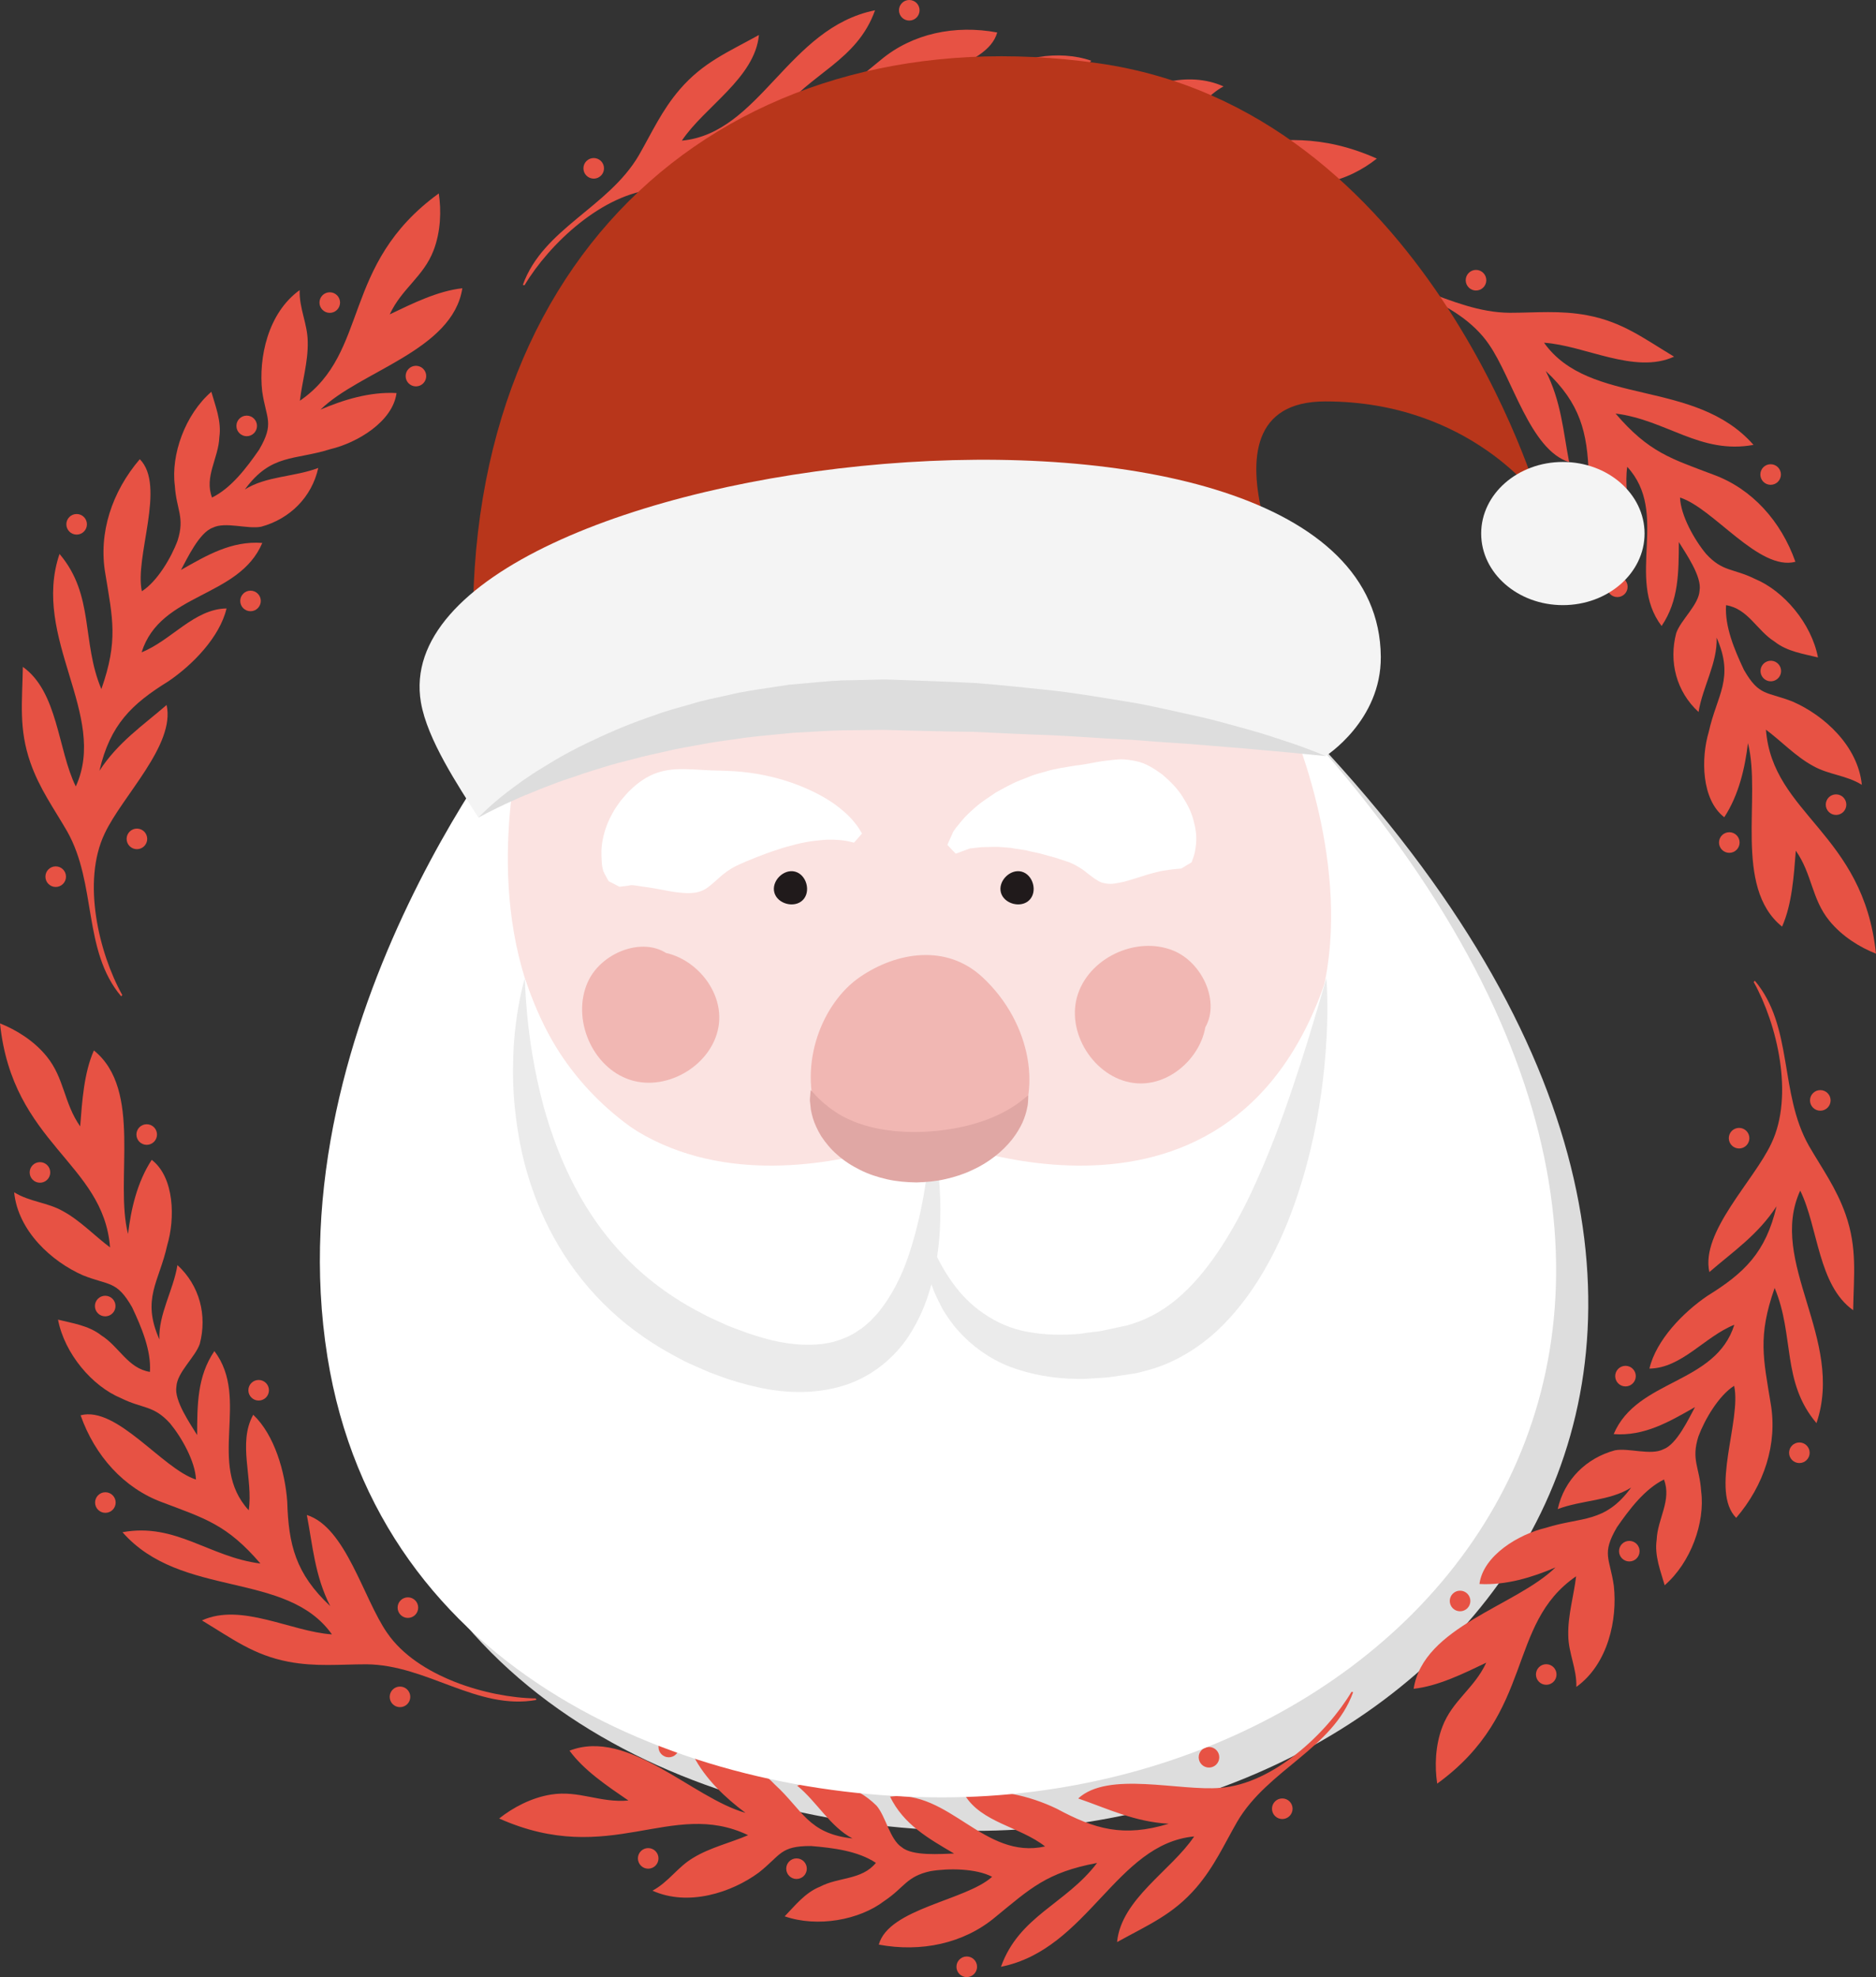 <?xml version="1.0" encoding="utf-8"?>
<!-- Generator: Adobe Illustrator 17.0.0, SVG Export Plug-In . SVG Version: 6.00 Build 0)  -->
<!DOCTYPE svg PUBLIC "-//W3C//DTD SVG 1.1//EN" "http://www.w3.org/Graphics/SVG/1.1/DTD/svg11.dtd">
<svg version="1.1" id="Calque_1" xmlns="http://www.w3.org/2000/svg" xmlns:xlink="http://www.w3.org/1999/xlink" x="0px" y="0px"
	 width="185.958px" height="195.933px" viewBox="0 0 185.958 195.933" enable-background="new 0 0 185.958 195.933"
	 xml:space="preserve">
<rect x="0" y="0" width="185.958" height="195.933" fill="#333333" stroke="none"/>
<g>
	<path fill="#DDDDDD" d="M95.763,122.739c58.136,0,34.703-49.356,34.703-49.356c56.28,60.047,14.416,108.059-33.924,108.059
		c-25.258,0-55.862-12.102-60.9-43.665c-5.385-33.738,20.073-64.394,20.073-64.394S39.409,122.739,95.763,122.739z"/>
</g>
<g>
	<g>
		<path fill="#E75244" d="M51.827,28.234c2.016-5.601,8.445-7.643,11.49-12.83c1.302-2.256,2.267-4.454,4.079-6.558
			c2.304-2.659,4.702-3.648,7.834-5.378c-0.407,4.267-5.387,7.1-7.641,10.47C75.344,13.21,78.109,2.743,86.738,1.02
			c-1.797,5.05-6.451,6.227-9.525,10.291c5.009-0.94,6.622-2.538,10.103-5.38c3.136-2.619,7.358-3.491,11.533-2.713
			c-0.983,3.592-8.651,4.371-11.23,6.719c1.572,0.835,4.339,0.864,6.119,0.558c2.39-0.526,2.559-1.612,4.577-2.958
			c2.451-1.879,6.612-2.644,9.863-1.517c-0.967,0.991-2.003,2.345-3.506,2.941c-1.844,0.973-4.137,0.64-5.535,2.36
			c1.766,1.177,4.235,1.489,6.435,1.67c3.079,0.011,2.973-0.902,5.175-2.636c2.692-1.979,6.987-3.388,10.535-1.791
			c-1.605,0.86-2.501,2.352-4.04,3.256c-1.667,1.021-3.704,1.494-5.441,2.245c7.621,3.644,13.677-3.255,24.678,1.652
			c-1.342,1.066-3.171,2.06-5.145,2.373c-2.754,0.443-4.844-0.843-7.665-0.59c2.106,1.443,4.407,2.983,5.837,4.94
			c-5.828,2.258-12.161-4.683-17.443-6.162c1.965,1.465,3.995,3.344,5.189,5.704c-2.646,1.094-6.229-0.914-8.104-2.907
			c-2.755-2.516-3.292-4.86-7.688-5.334c2.215,1.164,3.514,3.626,5.484,5.234c-2.844,0.898-5.794,0.073-7.874-1.99
			c-0.911-1.048-1.317-3.351-2.497-4.116c-1.074-0.908-3.892-0.654-5.188-0.625c2.574,1.511,5.016,2.892,6.35,5.642
			c-5.908,0.736-9.291-6.296-15.367-4.94c2.481,1.959,6.325,2.358,7.972,5.118c-2.778,0.834-6.502-0.104-9.136-1.382
			c-3.768-2.025-6.591-2.854-11.098-1.487c3.392,0.183,6.042,1.491,8.978,2.506c-2.986,2.748-10.014,0.7-14.102,1.053
			c-5.251,0.404-10.549,5.431-12.988,9.515"/>
		<circle fill="#E75244" cx="121.707" cy="11.763" r="1.02"/>
		<circle fill="#E75244" cx="119.666" cy="22.803" r="1.02"/>
		<circle fill="#E75244" cx="107.004" cy="10.742" r="1.02"/>
		<circle fill="#E75244" cx="92.17" cy="19.744" r="1.02"/>
		<circle fill="#E75244" cx="90.131" cy="1.019" r="1.02"/>
		<circle fill="#E75244" cx="58.852" cy="16.683" r="1.02"/>
		<circle fill="#E75244" cx="66.119" cy="21.783" r="1.02"/>
	</g>
	<g>
		<path fill="#E75244" d="M12.013,98.74c-3.841-4.546-2.396-11.136-5.366-16.367c-1.302-2.256-2.723-4.19-3.639-6.812
			c-1.153-3.326-0.81-5.896-0.742-9.472c3.492,2.485,3.455,8.214,5.246,11.85c3.248-7.079-4.435-14.707-1.612-23.042
			c3.475,4.082,2.166,8.701,4.148,13.393c1.691-4.807,1.114-7.002,0.393-11.439c-0.701-4.024,0.655-8.118,3.416-11.344
			c2.62,2.647-0.54,9.677,0.204,13.086c1.509-0.945,2.917-3.327,3.543-5.022c0.739-2.332-0.117-3.021-0.274-5.443
			c-0.4-3.062,1.017-7.048,3.619-9.3c0.375,1.334,1.029,2.907,0.792,4.506c-0.079,2.082-1.513,3.903-0.723,5.974
			c1.902-0.94,3.407-2.923,4.664-4.738c1.55-2.66,0.705-3.025,0.305-5.798c-0.368-3.321,0.559-7.746,3.716-10.021
			c-0.057,1.821,0.789,3.342,0.8,5.129c0.05,1.953-0.559,3.955-0.777,5.833c6.965-4.778,4.019-13.47,13.769-20.544
			c0.254,1.694,0.199,3.774-0.517,5.642c-0.995,2.608-3.153,3.772-4.346,6.344c2.303-1.105,4.788-2.327,7.197-2.587
			c-0.96,6.178-10.136,8.192-14.059,12.026c2.252-0.967,4.895-1.787,7.535-1.641c-0.375,2.839-3.906,4.936-6.57,5.563
			c-3.557,1.126-5.855,0.421-8.463,3.991c2.116-1.335,4.897-1.229,7.275-2.13c-0.645,2.91-2.833,5.054-5.66,5.823
			c-1.365,0.265-3.562-0.535-4.814,0.105c-1.323,0.478-2.514,3.042-3.135,4.179c2.595-1.473,5.013-2.898,8.061-2.678
			c-2.316,5.485-10.098,4.898-11.961,10.838c2.936-1.168,5.204-4.298,8.418-4.345c-0.668,2.823-3.343,5.579-5.766,7.221
			c-3.637,2.252-5.767,4.282-6.835,8.868c1.854-2.846,4.312-4.488,6.659-6.522c0.885,3.961-4.4,9.023-6.139,12.739
			c-2.276,4.75-0.572,11.852,1.746,16.006"/>
		<circle fill="#E75244" cx="32.688" cy="29.986" r="1.02"/>
		<circle fill="#E75244" cx="41.229" cy="37.272" r="1.02"/>
		<circle fill="#E75244" cx="24.454" cy="42.209" r="1.02"/>
		<circle fill="#E75244" cx="24.832" cy="59.555" r="1.019"/>
		<circle fill="#E75244" cx="7.597" cy="51.96" r="1.02"/>
		<circle fill="#E75244" cx="5.522" cy="86.88" r="1.02"/>
		<circle fill="#E75244" cx="13.572" cy="83.136" r="1.02"/>
	</g>
	<g>
		<path fill="#E75244" d="M53.165,168.471c-5.857,1.055-10.841-3.492-16.856-3.535c-2.605,0.001-4.99,0.263-7.718-0.253
			c-3.456-0.665-5.51-2.248-8.575-4.095c3.898-1.781,8.842,1.115,12.887,1.383c-4.507-6.354-14.955-3.514-20.761-10.125
			c5.271-0.969,8.617,2.475,13.672,3.104c-3.317-3.868-5.507-4.466-9.709-6.06c-3.836-1.405-6.702-4.626-8.116-8.631
			c3.603-0.944,8.112,5.307,11.435,6.366c-0.064-1.778-1.423-4.19-2.577-5.578c-1.651-1.808-2.676-1.41-4.85-2.485
			c-2.854-1.184-5.597-4.404-6.246-7.783c1.343,0.343,3.032,0.563,4.299,1.567c1.764,1.108,2.624,3.262,4.813,3.613
			c0.136-2.118-0.829-4.412-1.771-6.408c-1.53-2.673-2.268-2.124-4.87-3.165c-3.06-1.341-6.43-4.356-6.82-8.228
			c1.549,0.96,3.289,0.989,4.841,1.872c1.717,0.933,3.146,2.46,4.665,3.59C10.253,115.198,1.251,113.403,0,101.422
			c1.593,0.629,3.369,1.716,4.626,3.27c1.763,2.164,1.692,4.616,3.322,6.935c0.196-2.547,0.38-5.31,1.359-7.525
			c4.869,3.918,2.025,12.873,3.385,18.187c0.288-2.434,0.899-5.132,2.347-7.346c2.27,1.744,2.321,5.852,1.534,8.471
			c-0.803,3.645-2.564,5.282-0.775,9.325c-0.1-2.5,1.383-4.855,1.791-7.365c2.198,2.014,2.961,4.98,2.213,7.812
			c-0.453,1.314-2.245,2.818-2.315,4.222c-0.249,1.384,1.377,3.697,2.052,4.806c0.02-2.985-0.004-5.791,1.711-8.32
			c3.592,4.748-0.808,11.194,3.406,15.777c0.456-3.127-1.121-6.657,0.446-9.464c2.11,1.99,3.162,5.685,3.37,8.606
			c0.131,4.274,0.824,7.134,4.262,10.354c-1.537-3.03-1.73-5.979-2.319-9.028c3.874,1.212,5.614,8.322,7.963,11.686
			c2.976,4.347,9.979,6.421,14.735,6.492"/>
		<circle fill="#E75244" cx="3.961" cy="116.191" r="1.02"/>
		<circle fill="#E75244" cx="14.542" cy="112.436" r="1.02"/>
		<circle fill="#E75244" cx="10.429" cy="129.433" r="1.02"/>
		<circle fill="#E75244" cx="25.64" cy="137.778" r="1.02"/>
		<circle fill="#E75244" cx="10.445" cy="148.906" r="1.02"/>
		<circle fill="#E75244" cx="39.649" cy="168.163" r="1.02"/>
		<circle fill="#E75244" cx="40.433" cy="159.32" r="1.02"/>
	</g>
	<g>
		<path fill="#E75244" d="M134.131,167.699c-2.015,5.601-8.445,7.643-11.49,12.831c-1.301,2.256-2.267,4.454-4.077,6.557
			c-2.305,2.661-4.702,3.648-7.834,5.378c0.406-4.267,5.387-7.099,7.641-10.469c-7.757,0.726-10.521,11.194-19.149,12.916
			c1.797-5.048,6.451-6.224,9.524-10.288c-5.008,0.939-6.621,2.536-10.103,5.379c-3.135,2.619-7.358,3.49-11.533,2.713
			c0.984-3.593,8.652-4.371,11.232-6.721c-1.573-0.834-4.341-0.862-6.12-0.556c-2.391,0.526-2.558,1.613-4.577,2.959
			c-2.452,1.878-6.612,2.643-9.863,1.515c0.967-0.99,2.003-2.344,3.505-2.939c1.843-0.973,4.137-0.639,5.535-2.36
			c-1.765-1.178-4.235-1.489-6.434-1.669c-3.08-0.014-2.973,0.9-5.176,2.634c-2.691,1.98-6.987,3.389-10.536,1.792
			c1.605-0.86,2.501-2.354,4.041-3.257c1.666-1.02,3.704-1.492,5.441-2.244c-7.621-3.644-13.677,3.255-24.679-1.653
			c1.342-1.065,3.171-2.06,5.146-2.372c2.754-0.443,4.844,0.843,7.666,0.591c-2.107-1.443-4.408-2.984-5.837-4.94
			c5.828-2.258,12.161,4.683,17.443,6.163c-1.964-1.467-3.995-3.346-5.189-5.706c2.646-1.094,6.228,0.915,8.104,2.907
			c2.753,2.517,3.292,4.862,7.688,5.334c-2.214-1.165-3.514-3.625-5.484-5.234c2.843-0.897,5.795-0.074,7.873,1.99
			c0.912,1.049,1.318,3.353,2.498,4.115c1.074,0.907,3.892,0.656,5.188,0.626c-2.574-1.51-5.016-2.893-6.349-5.642
			c5.908-0.736,9.291,6.295,15.367,4.939c-2.481-1.959-6.325-2.357-7.973-5.118c2.778-0.833,6.503,0.105,9.137,1.383
			c3.769,2.024,6.591,2.854,11.098,1.485c-3.392-0.184-6.042-1.492-8.979-2.505c2.987-2.749,10.015-0.701,14.102-1.053
			c5.252-0.405,10.552-5.432,12.989-9.515"/>
		<circle fill="#E75244" cx="64.252" cy="184.171" r="1.02"/>
		<circle fill="#E75244" cx="66.292" cy="173.131" r="1.021"/>
		<circle fill="#E75244" cx="78.955" cy="185.191" r="1.02"/>
		<circle fill="#E75244" cx="93.788" cy="176.19" r="1.02"/>
		<circle fill="#E75244" cx="95.829" cy="194.913" r="1.021"/>
		<circle fill="#E75244" cx="127.106" cy="179.25" r="1.02"/>
		<circle fill="#E75244" cx="119.84" cy="174.15" r="1.02"/>
	</g>
	<g>
		<path fill="#E75244" d="M173.946,97.194c3.842,4.546,2.395,11.136,5.366,16.366c1.303,2.254,2.723,4.19,3.64,6.812
			c1.151,3.325,0.809,5.894,0.741,9.471c-3.493-2.484-3.456-8.214-5.247-11.851c-3.249,7.08,4.435,14.708,1.612,23.042
			c-3.475-4.08-2.166-8.701-4.148-13.392c-1.69,4.807-1.113,7.002-0.393,11.438c0.701,4.024-0.655,8.118-3.417,11.344
			c-2.618-2.648,0.541-9.678-0.203-13.087c-1.509,0.946-2.917,3.329-3.543,5.021c-0.739,2.334,0.117,3.022,0.274,5.445
			c0.4,3.063-1.017,7.048-3.618,9.299c-0.375-1.333-1.029-2.907-0.793-4.505c0.079-2.082,1.513-3.903,0.723-5.974
			c-1.902,0.939-3.407,2.923-4.664,4.736c-1.55,2.661-0.704,3.026-0.305,5.8c0.368,3.32-0.559,7.746-3.717,10.02
			c0.058-1.821-0.788-3.343-0.8-5.128c-0.05-1.953,0.559-3.954,0.777-5.835c-6.966,4.779-4.02,13.472-13.77,20.546
			c-0.254-1.696-0.199-3.776,0.517-5.642c0.994-2.608,3.152-3.772,4.346-6.344c-2.304,1.104-4.789,2.327-7.196,2.586
			c0.957-6.177,10.136-8.19,14.057-12.025c-2.251,0.968-4.894,1.788-7.534,1.641c0.374-2.839,3.906-4.936,6.569-5.563
			c3.557-1.127,5.855-0.421,8.464-3.992c-2.116,1.336-4.897,1.231-7.275,2.132c0.645-2.912,2.833-5.056,5.66-5.823
			c1.364-0.265,3.562,0.535,4.813-0.105c1.323-0.476,2.514-3.042,3.135-4.179c-2.596,1.474-5.013,2.897-8.061,2.677
			c2.316-5.485,10.098-4.898,11.96-10.838c-2.936,1.17-5.204,4.299-8.418,4.346c0.668-2.823,3.342-5.58,5.767-7.221
			c3.636-2.252,5.767-4.281,6.835-8.868c-1.854,2.845-4.312,4.487-6.659,6.521c-0.886-3.96,4.399-9.022,6.14-12.739
			c2.276-4.749,0.571-11.852-1.746-16.004"/>
		<circle fill="#E75244" cx="153.27" cy="165.947" r="1.02"/>
		<circle fill="#E75244" cx="144.729" cy="158.661" r="1.021"/>
		<circle fill="#E75244" cx="161.505" cy="153.725" r="1.019"/>
		<circle fill="#E75244" cx="161.127" cy="136.377" r="1.02"/>
		<circle fill="#E75244" cx="178.362" cy="143.973" r="1.02"/>
		<circle fill="#E75244" cx="180.437" cy="109.053" r="1.021"/>
		<circle fill="#E75244" cx="172.386" cy="112.797" r="1.02"/>
	</g>
	<g>
		<path fill="#E75244" d="M132.792,27.462c5.858-1.055,10.842,3.493,16.857,3.536c2.604-0.001,4.989-0.264,7.718,0.253
			c3.456,0.664,5.51,2.248,8.574,4.095c-3.897,1.782-8.841-1.116-12.888-1.381c4.508,6.352,14.956,3.511,20.763,10.124
			c-5.272,0.968-8.617-2.474-13.673-3.104c3.317,3.868,5.507,4.465,9.71,6.06c3.836,1.404,6.702,4.625,8.116,8.63
			c-3.604,0.944-8.112-5.307-11.436-6.367c0.063,1.779,1.423,4.191,2.577,5.578c1.65,1.808,2.676,1.412,4.851,2.486
			c2.854,1.183,5.597,4.403,6.245,7.782c-1.343-0.342-3.031-0.562-4.299-1.566c-1.763-1.108-2.623-3.261-4.813-3.613
			c-0.135,2.118,0.83,4.412,1.771,6.407c1.53,2.674,2.268,2.124,4.87,3.165c3.061,1.342,6.43,4.356,6.819,8.229
			c-1.549-0.96-3.289-0.99-4.841-1.873c-1.717-0.932-3.145-2.459-4.664-3.589c0.655,8.422,9.657,10.216,10.907,22.197
			c-1.595-0.627-3.369-1.715-4.627-3.269c-1.762-2.164-1.69-4.616-3.32-6.936c-0.196,2.547-0.381,5.311-1.36,7.525
			c-4.868-3.917-2.025-12.873-3.385-18.187c-0.286,2.435-0.898,5.132-2.346,7.347c-2.271-1.744-2.321-5.852-1.534-8.472
			c0.802-3.644,2.564-5.28,0.775-9.325c0.099,2.501-1.383,4.857-1.79,7.366c-2.199-2.014-2.962-4.98-2.215-7.814
			c0.453-1.312,2.245-2.816,2.316-4.22c0.249-1.385-1.378-3.698-2.054-4.805c-0.02,2.984,0.004,5.79-1.711,8.318
			c-3.591-4.748,0.808-11.192-3.405-15.775c-0.455,3.127,1.121,6.655-0.445,9.462c-2.111-1.99-3.162-5.684-3.37-8.605
			c-0.134-4.274-0.824-7.135-4.263-10.354c1.537,3.03,1.73,5.979,2.318,9.029c-3.873-1.212-5.612-8.322-7.962-11.686
			c-2.977-4.347-9.98-6.421-14.735-6.492"/>
		<circle fill="#E75244" cx="181.998" cy="79.743" r="1.019"/>
		<circle fill="#E75244" cx="171.417" cy="83.497" r="1.021"/>
		<path fill="#E75244" d="M176.04,67.382c-0.488,0.284-1.112,0.117-1.393-0.373c-0.281-0.487-0.115-1.111,0.374-1.392
			c0.487-0.281,1.11-0.113,1.392,0.373C176.695,66.478,176.528,67.103,176.04,67.382z"/>
		<circle fill="#E75244" cx="160.319" cy="58.154" r="1.019"/>
		<circle fill="#E75244" cx="175.514" cy="47.026" r="1.02"/>
		<circle fill="#E75244" cx="146.309" cy="27.77" r="1.021"/>
		<circle fill="#E75244" cx="145.527" cy="36.613" r="1.02"/>
	</g>
</g>
<g>
	<path fill="#FBE3E1" d="M133.1,77.523c-9.285-11.118-25.108-15.662-43.507-16.792c-11.716,1.757-23.02,3.449-33.404,12.555
		c-6.843,5.998-12.807,14.084-12.73,23.183c0.048,5.759,2.549,11.275,5.953,15.92c8.956,12.212,23.791,18.885,38.649,21.811
		c15.915,3.135,34.397,1.73,45.428-10.162C145.008,111.617,143.96,90.524,133.1,77.523z"/>
</g>
<g>
	<path fill="#FFFFFF" d="M92.576,119.421c58.136,0,34.703-49.356,34.703-49.356c56.28,60.047,14.416,108.059-33.924,108.059
		c-25.258,0-55.862-12.102-60.9-43.665C27.07,100.72,52.528,70.065,52.528,70.065S36.222,119.421,92.576,119.421z"/>
</g>
<g>
	<path fill="#201A1B" d="M78.807,86.38c1.139,0.296,1.602,1.976,0.776,2.814c-0.827,0.838-2.513,0.398-2.825-0.735
		C76.446,87.325,77.669,86.084,78.807,86.38"/>
</g>
<g>
	<path fill="#201A1B" d="M101.265,86.38c1.14,0.296,1.603,1.976,0.776,2.814c-0.826,0.838-2.512,0.398-2.825-0.735
		C98.905,87.325,100.128,86.084,101.265,86.38"/>
</g>
<g>
	<path fill="#F1B7B3" d="M66.806,95.108c-2.325-2.587-7.084-0.982-8.527,2.183c-1.651,3.619,0.388,8.484,4.17,9.721
		c3.782,1.236,8.375-1.618,8.817-5.572c0.441-3.955-3.565-7.787-7.477-7.049"/>
</g>
<g>
	<path fill="#F1B7B3" d="M118.847,102.62c2.481-2.438,0.663-7.121-2.563-8.42c-3.69-1.488-8.458,0.769-9.523,4.603
		c-1.065,3.833,1.992,8.294,5.962,8.558c3.971,0.264,7.619-3.911,6.706-7.786"/>
</g>
<g>
	<path fill="#FFFFFF" d="M60.331,87.329c0,0-0.091-0.165-0.263-0.475c-0.094-0.159-0.179-0.339-0.274-0.55
		c-0.066-0.24-0.137-0.555-0.148-0.89c-0.014-0.363-0.037-0.703-0.031-1.088c0.016-0.384,0.058-0.787,0.147-1.194
		c0.167-0.841,0.484-1.715,0.96-2.553c0.227-0.443,0.514-0.805,0.809-1.233c0.314-0.355,0.64-0.775,1.008-1.107
		c0.73-0.7,1.578-1.294,2.54-1.635c0.959-0.344,2.027-0.416,3.086-0.373c1.062,0.031,2.108,0.132,3.115,0.138
		c1.011,0.028,2.006,0.067,2.984,0.21c0.975,0.119,1.926,0.325,2.834,0.565c1.816,0.497,3.447,1.201,4.757,1.982
		c0.656,0.383,1.22,0.807,1.692,1.213c0.475,0.389,0.852,0.789,1.128,1.136c0.282,0.341,0.476,0.622,0.592,0.831
		c0.117,0.198,0.179,0.304,0.179,0.304l-0.793,0.9c0,0-0.103-0.024-0.295-0.071c-0.185-0.048-0.454-0.113-0.804-0.152
		c-0.165-0.03-0.364-0.038-0.571-0.049c-0.2-0.021-0.42-0.029-0.66-0.024c-0.463-0.012-1.004,0.052-1.566,0.114
		c-0.564,0.062-1.177,0.18-1.81,0.334c-0.639,0.172-1.293,0.328-1.966,0.571c-0.669,0.207-1.348,0.474-2.023,0.73
		c-0.674,0.27-1.345,0.547-1.993,0.856c-0.645,0.317-1.248,0.765-1.777,1.256c-0.539,0.476-1.015,0.935-1.526,1.162
		c-0.503,0.242-1.046,0.28-1.586,0.27c-0.547-0.019-1.082-0.077-1.63-0.175c-0.6-0.11-1.15-0.211-1.637-0.301
		c-0.274-0.046-0.557-0.096-0.809-0.125c-0.274-0.041-0.561-0.07-0.765-0.116c-0.213-0.028-0.468-0.07-0.687-0.069
		c-0.227,0.044-0.423,0.08-0.607,0.096c-0.353,0.041-0.54,0.062-0.54,0.062L60.331,87.329z"/>
</g>
<g>
	<path fill="#FFFFFF" d="M93.91,83.731c0,0,0.168-0.407,0.486-1.093c0.106-0.346,0.511-0.767,0.904-1.261
		c0.439-0.542,0.892-0.934,1.464-1.444c0.567-0.492,1.219-0.893,1.938-1.387c0.714-0.393,1.515-0.859,2.351-1.192
		c0.428-0.168,0.861-0.338,1.302-0.511c0.443-0.156,0.897-0.267,1.362-0.399c0.931-0.293,1.885-0.393,2.863-0.574
		c0.976-0.086,1.977-0.357,3.01-0.477c0.514-0.06,1.033-0.129,1.543-0.146c0.514,0.015,1.018,0.086,1.503,0.192
		c0.96,0.188,1.861,0.789,2.617,1.347c0.777,0.67,1.437,1.337,1.953,2.142c0.524,0.828,0.896,1.552,1.109,2.405
		c0.219,0.816,0.3,1.494,0.251,2.158c-0.041,0.641-0.152,1.127-0.268,1.464c-0.116,0.337-0.188,0.502-0.188,0.502l-1.025,0.624
		c0,0-0.192,0.005-0.536,0.042c-0.343,0.037-0.788,0.084-1.253,0.165c-0.214,0.029-0.482,0.095-0.768,0.173
		c-0.265,0.063-0.536,0.143-0.786,0.214c-0.461,0.144-0.981,0.306-1.549,0.483c-0.226,0.077-0.515,0.144-0.771,0.223
		c-0.25,0.047-0.487,0.111-0.73,0.143c-0.55,0.114-0.971,0.081-1.484-0.06c-0.475-0.176-0.943-0.562-1.481-0.968
		c-0.259-0.225-0.539-0.42-0.836-0.584c-0.293-0.187-0.599-0.331-0.91-0.462c-0.626-0.194-1.278-0.446-1.926-0.602
		c-0.331-0.091-0.659-0.182-0.983-0.271c-0.329-0.072-0.653-0.143-0.973-0.212c-0.665-0.187-1.262-0.206-1.902-0.339
		c-0.581-0.038-1.207-0.122-1.729-0.099c-0.501,0.031-1.107,0.002-1.452,0.06c-0.211,0.024-0.408,0.046-0.59,0.066
		c-0.101,0.011-0.196,0.021-0.288,0.031c-0.098,0.03-0.191,0.071-0.28,0.103c-0.707,0.274-1.126,0.416-1.126,0.416L93.91,83.731z"/>
</g>
<g>
	<path fill="#B8361B" d="M46.902,63.521C45.968,23.46,73.807,1.264,108.904,6.275c32.461,4.636,43.628,43.172,43.628,43.172
		s-6.768-9.665-21.162-9.665c-14.397,0-1.591,22.757-1.591,22.757"/>
</g>
<g>
	<path fill="#F4F4F4" d="M47.422,81.031c-2.005-3.159-5.075-7.746-5.7-11.433c-4.23-24.977,94.914-36.512,95.15-4.507
		c0.046,6.342-5.468,9.837-5.468,9.837s-18.015-4.862-43.772-5.096C61.327,69.593,47.422,81.031,47.422,81.031z"/>
</g>
<g>
	<path fill="#DDDDDD" d="M131.405,74.927c0,0-1.355-0.132-3.728-0.363c-1.18-0.106-2.613-0.236-4.257-0.384
		c-1.639-0.134-3.487-0.286-5.504-0.451c-1.008-0.069-2.057-0.141-3.144-0.215c-1.085-0.069-2.198-0.196-3.355-0.233
		c-2.308-0.108-4.728-0.307-7.237-0.421c-2.513-0.081-5.102-0.213-7.731-0.334c-2.635-0.024-5.308-0.099-7.981-0.168l-0.936-0.028
		l-1.014,0.013l-2.025,0.025c-1.373-0.005-2.642,0.068-3.91,0.146c-0.636,0.035-1.27,0.07-1.9,0.104
		c-0.637,0.061-1.271,0.122-1.901,0.182c-1.262,0.12-2.511,0.236-3.727,0.428c-1.22,0.172-2.426,0.324-3.589,0.557
		c-1.168,0.216-2.32,0.4-3.419,0.67c-1.105,0.248-2.191,0.469-3.218,0.759c-1.035,0.267-2.047,0.507-2.99,0.817
		c-0.954,0.285-1.866,0.571-2.722,0.875c-0.868,0.28-1.687,0.56-2.442,0.861c-0.769,0.275-1.467,0.577-2.124,0.843
		c-0.662,0.256-1.254,0.524-1.791,0.768c-2.15,0.968-3.339,1.655-3.339,1.655s0.227-0.257,0.695-0.699
		c0.474-0.431,1.167-1.084,2.128-1.807c0.954-0.733,2.135-1.615,3.581-2.474c1.426-0.898,3.091-1.831,4.98-2.699
		c1.876-0.899,3.964-1.77,6.232-2.524c1.122-0.423,2.312-0.717,3.519-1.07c1.203-0.378,2.463-0.61,3.738-0.898
		c1.271-0.312,2.585-0.498,3.913-0.7c0.666-0.1,1.335-0.201,2.008-0.303c0.685-0.061,1.375-0.122,2.067-0.184
		c1.389-0.123,2.795-0.267,4.12-0.262l2.024-0.048l1.014-0.024l0.323-0.001l0.256,0.006l0.513,0.015
		c2.735,0.098,5.472,0.19,8.161,0.33c2.686,0.207,5.322,0.493,7.87,0.765c2.547,0.296,4.991,0.737,7.309,1.104
		c2.317,0.38,4.481,0.919,6.482,1.346c2.003,0.424,3.81,0.974,5.415,1.404c1.605,0.433,2.979,0.929,4.116,1.289
		c1.137,0.372,2.011,0.739,2.61,0.954C131.089,74.797,131.405,74.927,131.405,74.927z"/>
</g>
<path fill="#FFFFFF" d="M92.336,112.177c0,0-30.576,13.971-40.305-15.226c0,0-4.198,27.218,19.251,36.761
	C95.49,143.567,92.336,112.177,92.336,112.177z"/>
<path fill="#FFFFFF" d="M91.169,112.177c0,0,30.576,13.971,40.306-15.226c0,0-3.049,33.161-19.25,36.761
	C87.33,139.246,91.169,112.177,91.169,112.177z"/>
<g>
	<path fill="#EBEBEB" d="M52.031,96.951c0,0,0.012,1.326,0.222,3.591c0.213,2.263,0.655,5.475,1.638,9.139
		c1.018,3.646,2.619,7.754,5.241,11.463c1.307,1.853,2.862,3.591,4.64,5.131c1.784,1.531,3.784,2.872,5.939,3.953
		c0.521,0.3,1.083,0.532,1.633,0.785l0.826,0.376l0.827,0.312c1.284,0.501,2.283,0.807,3.377,1.09
		c2.229,0.542,4.393,0.661,6.264,0.182c0.923-0.262,1.796-0.629,2.557-1.187c0.409-0.235,0.736-0.592,1.105-0.888
		c0.315-0.363,0.675-0.678,0.957-1.077c1.193-1.525,2.075-3.313,2.693-5.062c1.222-3.521,1.717-6.753,2.022-9
		c0.287-2.26,0.364-3.583,0.364-3.583s0.088,0.319,0.211,0.927c0.113,0.608,0.299,1.505,0.419,2.661
		c0.129,1.154,0.262,2.568,0.246,4.204c-0.001,1.636-0.093,3.502-0.489,5.534c-0.375,2.03-1.03,4.266-2.367,6.456
		c-1.283,2.181-3.547,4.275-6.378,5.242c-2.826,0.967-5.883,0.915-8.649,0.327c-1.404-0.305-2.899-0.723-4.036-1.171l-1.003-0.369
		l-0.96-0.42c-0.638-0.286-1.287-0.546-1.902-0.892c-2.495-1.286-4.86-2.89-6.896-4.8c-2.048-1.895-3.767-4.07-5.112-6.329
		c-1.354-2.258-2.335-4.602-3.03-6.863c-0.7-2.264-1.086-4.458-1.309-6.476c-0.24-2.017-0.259-3.873-0.202-5.503
		c0.041-1.63,0.216-3.041,0.385-4.191C51.613,98.211,52.031,96.951,52.031,96.951z"/>
</g>
<g>
	<path fill="#EBEBEB" d="M131.475,96.951c0,0,0.112,1.144,0.103,3.149c-0.01,2.004-0.142,4.87-0.62,8.29
		c-0.485,3.416-1.335,7.39-2.859,11.532c-0.763,2.069-1.714,4.177-2.934,6.227c-1.21,2.052-2.71,4.046-4.581,5.792
		c-1.886,1.713-4.209,3.145-6.76,3.837l-0.952,0.251l-0.119,0.03l-0.2,0.037l-0.204,0.033l-0.408,0.065
		c-0.545,0.081-1.086,0.16-1.625,0.24c-0.503,0.097-1.186,0.104-1.766,0.153c-0.601,0.029-1.203,0.094-1.786,0.063
		c-2.32-0.021-4.614-0.429-6.673-1.208c-2.066-0.803-3.796-2.108-5.057-3.512c-0.652-0.694-1.132-1.456-1.588-2.164
		c-0.373-0.757-0.758-1.446-0.988-2.145c-0.557-1.356-0.763-2.604-0.933-3.604c-0.146-1.008-0.184-1.801-0.19-2.341
		c-0.004-0.537-0.006-0.824-0.006-0.824s0.101,0.268,0.289,0.771c0.162,0.505,0.484,1.223,0.862,2.116
		c0.417,0.879,0.939,1.934,1.679,3.007c0.722,1.081,1.668,2.185,2.872,3.083c1.192,0.905,2.605,1.649,4.243,2.039
		c1.645,0.371,3.448,0.493,5.359,0.349c0.476-0.012,0.931-0.128,1.4-0.171c0.486-0.078,0.894-0.073,1.455-0.216
		c0.532-0.115,1.068-0.23,1.606-0.346l0.405-0.081l0.202-0.041l0.051-0.01l0.025-0.005c-0.035,0.007,0.115-0.023-0.072,0.014
		l0.081-0.026l0.645-0.205c1.715-0.564,3.336-1.545,4.773-2.876c1.45-1.318,2.712-2.944,3.843-4.66
		c1.12-1.727,2.106-3.553,2.974-5.387c1.727-3.672,3.062-7.315,4.128-10.482c1.077-3.167,1.879-5.87,2.447-7.77
		C131.157,98.044,131.475,96.951,131.475,96.951z"/>
</g>
<g>
	<path fill="#F1B7B3" d="M97.365,96.823c-3.567-3.297-8.487-2.485-12.122,0c-3.673,2.51-6.186,8.536-4.153,14.027
		c2.51,6.785,14.758,7.42,19.332,1.431C103.326,108.479,102.331,101.413,97.365,96.823z"/>
</g>
<g>
	<path fill="#E0A7A4" d="M80.364,108.033c0,0,0.081,0.082,0.232,0.237c0.145,0.146,0.354,0.414,0.625,0.656
		c0.131,0.12,0.275,0.252,0.432,0.396c0.18,0.132,0.348,0.282,0.533,0.43c0.381,0.289,0.814,0.575,1.283,0.844
		c0.959,0.519,2.081,0.938,3.332,1.205c0.623,0.141,1.287,0.218,1.956,0.301c0.677,0.052,1.368,0.093,2.065,0.082
		c0.697-0.003,1.396-0.049,2.086-0.115c0.685-0.091,1.37-0.162,2.02-0.306c0.654-0.127,1.284-0.281,1.875-0.465
		c0.6-0.173,1.152-0.384,1.669-0.602c0.52-0.216,0.983-0.459,1.407-0.695c0.404-0.249,0.796-0.472,1.083-0.7
		c0.302-0.217,0.54-0.408,0.7-0.544c0.171-0.135,0.263-0.207,0.263-0.207s0.006,0.115-0.004,0.331
		c-0.019,0.211-0.005,0.552-0.112,0.942c-0.078,0.407-0.223,0.893-0.46,1.433c-0.248,0.529-0.586,1.11-1.041,1.683
		c-0.908,1.139-2.268,2.267-3.927,3.014c-0.823,0.394-1.72,0.688-2.65,0.896c-0.93,0.221-1.9,0.3-2.872,0.333
		c-0.973-0.016-1.951-0.093-2.897-0.304c-0.946-0.214-1.864-0.512-2.704-0.935c-0.84-0.416-1.611-0.914-2.257-1.497
		c-0.658-0.561-1.176-1.214-1.589-1.83c-0.394-0.642-0.669-1.262-0.842-1.827c-0.073-0.29-0.147-0.55-0.19-0.798
		c-0.028-0.255-0.054-0.49-0.077-0.701c-0.063-0.41,0.026-0.713,0.024-0.929C80.351,108.147,80.364,108.033,80.364,108.033z"/>
</g>
<ellipse fill="#F4F4F4" cx="154.919" cy="52.876" rx="8.098" ry="7.094"/>
</svg>
